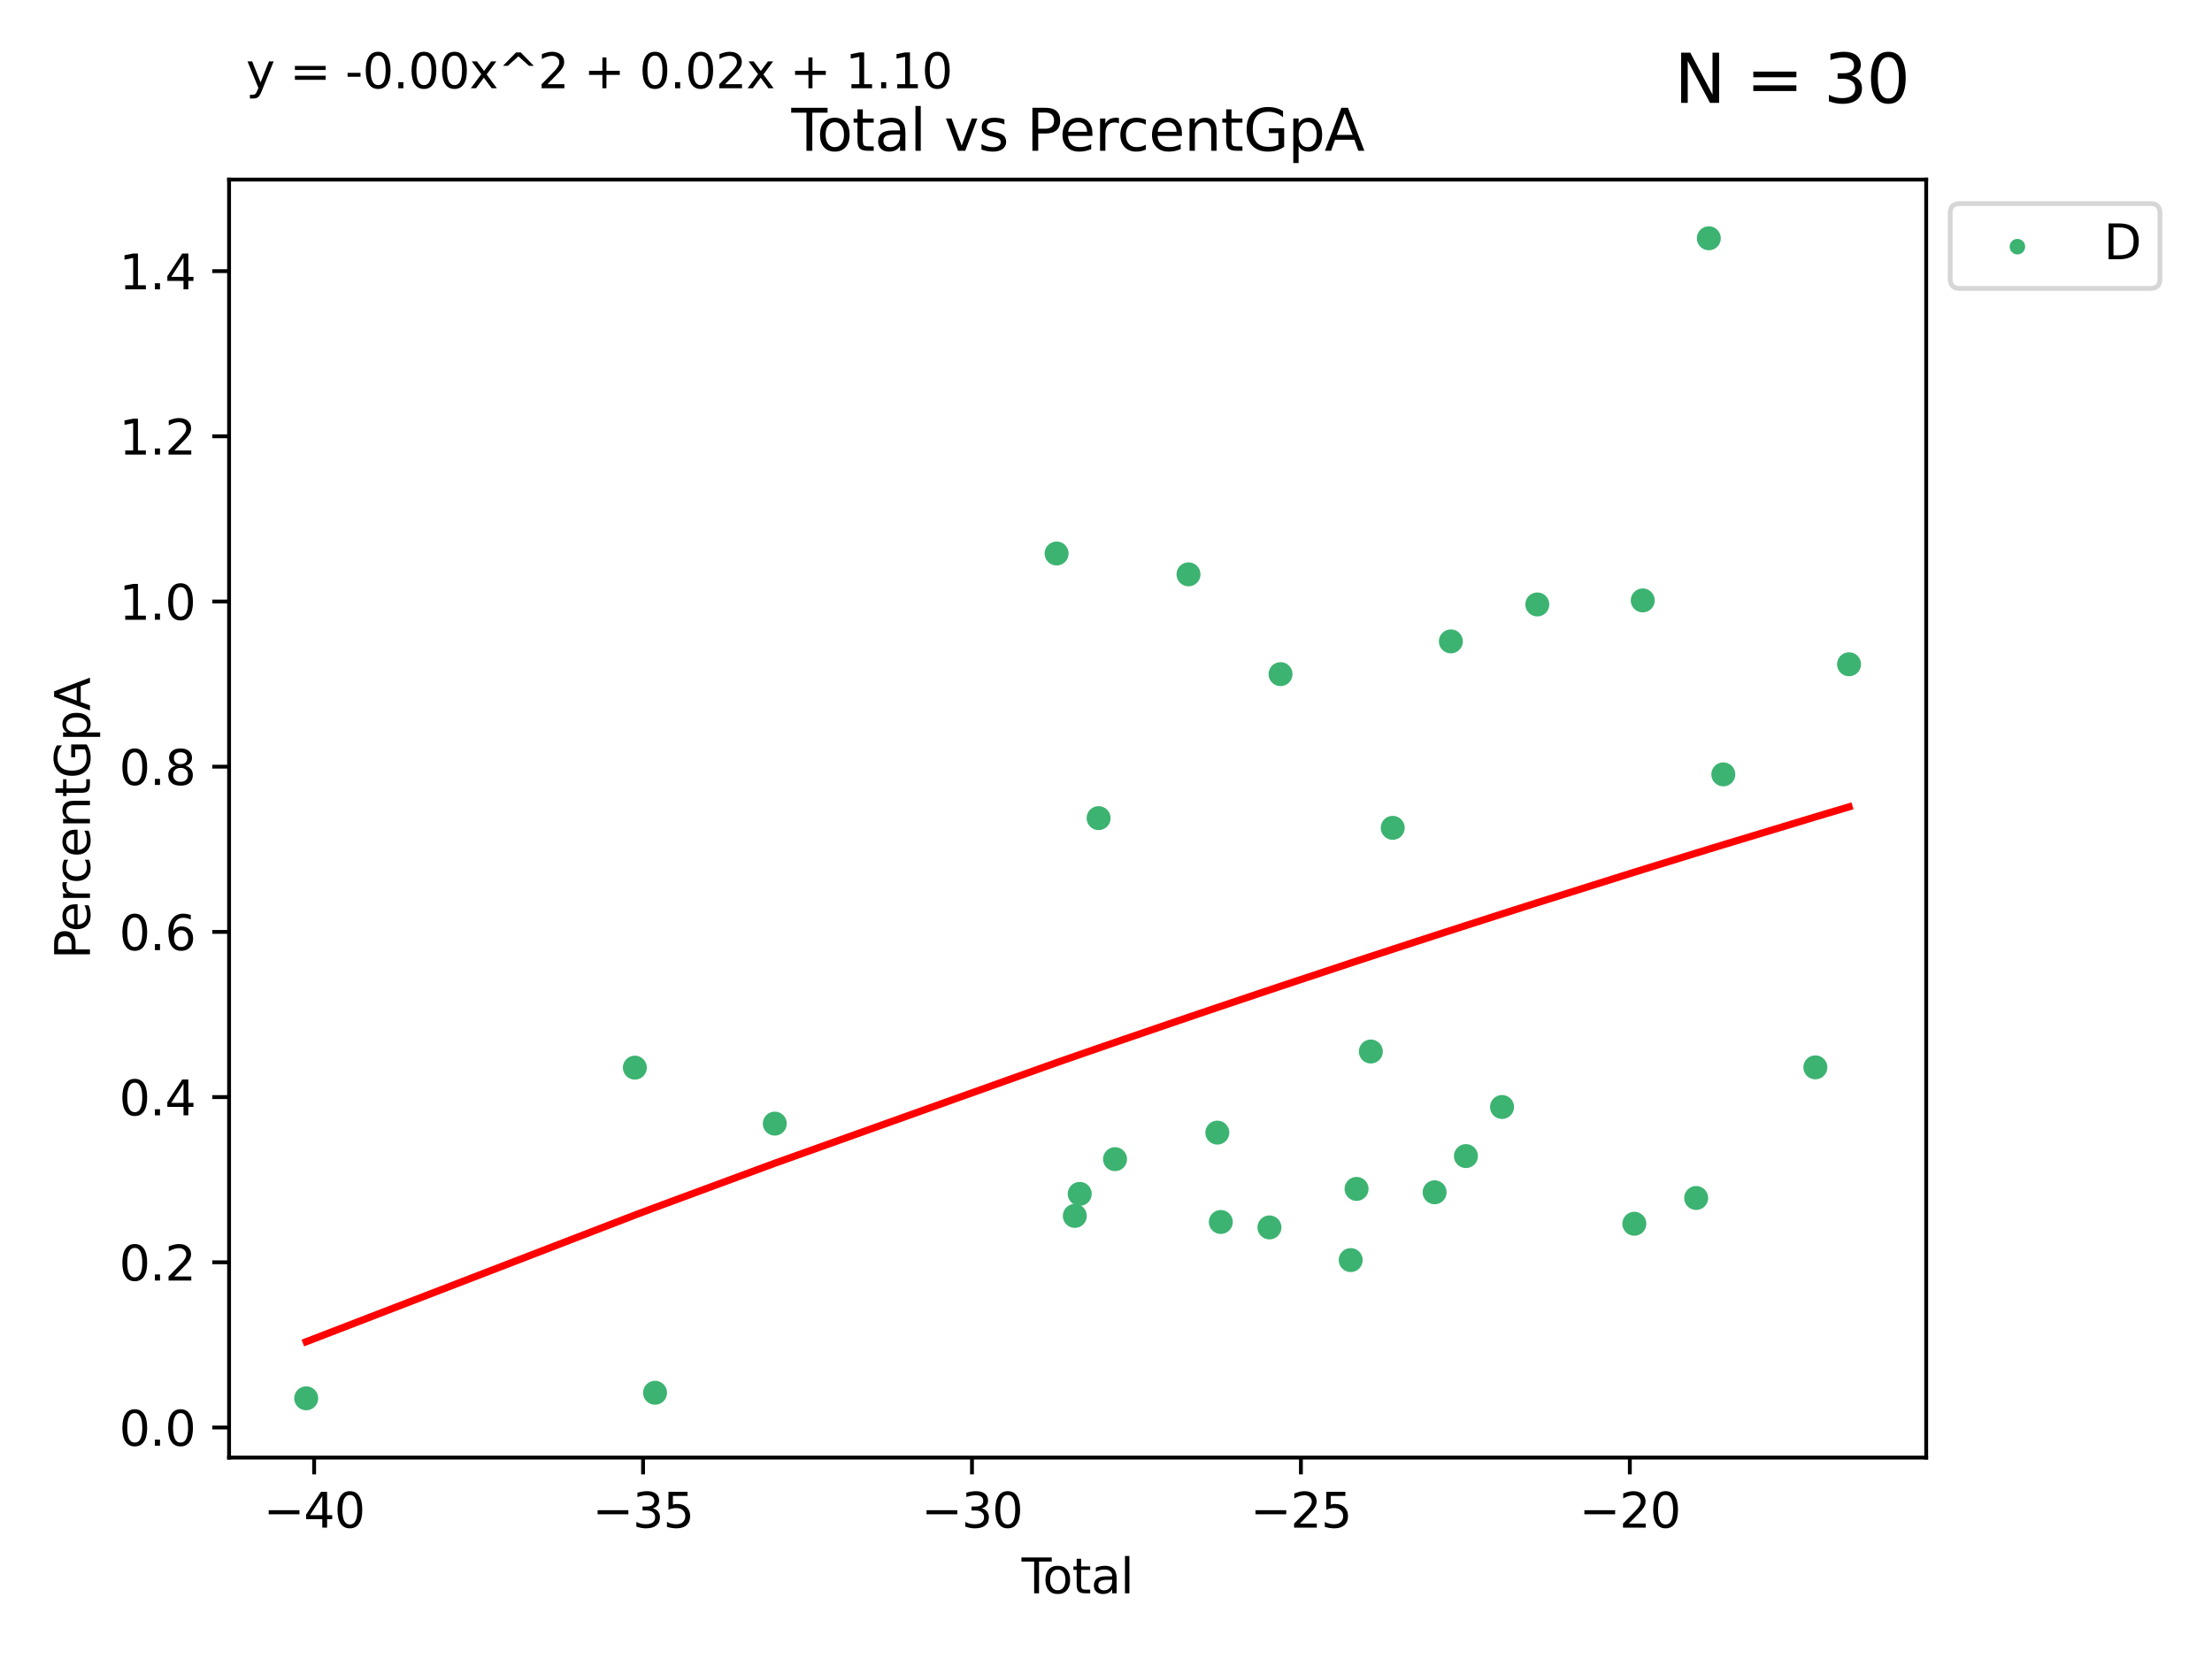 <?xml version="1.0" encoding="utf-8" standalone="no"?>
<!DOCTYPE svg PUBLIC "-//W3C//DTD SVG 1.1//EN"
  "http://www.w3.org/Graphics/SVG/1.1/DTD/svg11.dtd">
<svg xmlns:xlink="http://www.w3.org/1999/xlink" width="460.8pt" height="345.6pt" viewBox="0 0 460.8 345.6" xmlns="http://www.w3.org/2000/svg" version="1.1">
 <defs>
  <style type="text/css">*{stroke-linejoin: round; stroke-linecap: butt}</style>
 </defs>
 <g id="figure_1">
  <g id="patch_1">
   <path d="M 0 345.6 
L 460.8 345.6 
L 460.8 0 
L 0 0 
z
" style="fill: #ffffff"/>
  </g>
  <g id="axes_1">
   <g id="patch_2">
    <path d="M 47.72 303.64 
L 401.26 303.64 
L 401.26 37.411 
L 47.72 37.411 
z
" style="fill: #ffffff"/>
   </g>
   <g id="PathCollection_1">
    <defs>
     <path id="m7cd3329e55" d="M 0 1.118 
C 0.297 1.118 0.581 1 0.791 0.791 
C 1 0.581 1.118 0.297 1.118 0 
C 1.118 -0.297 1 -0.581 0.791 -0.791 
C 0.581 -1 0.297 -1.118 0 -1.118 
C -0.297 -1.118 -0.581 -1 -0.791 -0.791 
C -1 -0.581 -1.118 -0.297 -1.118 0 
C -1.118 0.297 -1 0.581 -0.791 0.791 
C -0.581 1 -0.297 1.118 0 1.118 
z
" style="stroke: #3cb371"/>
    </defs>
    <g clip-path="url(#pa89e92c9ec)">
     <use xlink:href="#m7cd3329e55" x="63.79" y="291.292" style="fill: #3cb371; stroke: #3cb371"/>
     <use xlink:href="#m7cd3329e55" x="132.255" y="222.411" style="fill: #3cb371; stroke: #3cb371"/>
     <use xlink:href="#m7cd3329e55" x="136.459" y="290.136" style="fill: #3cb371; stroke: #3cb371"/>
     <use xlink:href="#m7cd3329e55" x="161.401" y="234.071" style="fill: #3cb371; stroke: #3cb371"/>
     <use xlink:href="#m7cd3329e55" x="220.109" y="115.304" style="fill: #3cb371; stroke: #3cb371"/>
     <use xlink:href="#m7cd3329e55" x="223.901" y="253.295" style="fill: #3cb371; stroke: #3cb371"/>
     <use xlink:href="#m7cd3329e55" x="224.926" y="248.705" style="fill: #3cb371; stroke: #3cb371"/>
     <use xlink:href="#m7cd3329e55" x="228.858" y="170.432" style="fill: #3cb371; stroke: #3cb371"/>
     <use xlink:href="#m7cd3329e55" x="232.282" y="241.472" style="fill: #3cb371; stroke: #3cb371"/>
     <use xlink:href="#m7cd3329e55" x="247.587" y="119.645" style="fill: #3cb371; stroke: #3cb371"/>
     <use xlink:href="#m7cd3329e55" x="253.594" y="235.945" style="fill: #3cb371; stroke: #3cb371"/>
     <use xlink:href="#m7cd3329e55" x="254.316" y="254.563" style="fill: #3cb371; stroke: #3cb371"/>
     <use xlink:href="#m7cd3329e55" x="264.45" y="255.693" style="fill: #3cb371; stroke: #3cb371"/>
     <use xlink:href="#m7cd3329e55" x="266.759" y="140.435" style="fill: #3cb371; stroke: #3cb371"/>
     <use xlink:href="#m7cd3329e55" x="281.376" y="262.5" style="fill: #3cb371; stroke: #3cb371"/>
     <use xlink:href="#m7cd3329e55" x="282.597" y="247.673" style="fill: #3cb371; stroke: #3cb371"/>
     <use xlink:href="#m7cd3329e55" x="285.571" y="219.047" style="fill: #3cb371; stroke: #3cb371"/>
     <use xlink:href="#m7cd3329e55" x="290.129" y="172.455" style="fill: #3cb371; stroke: #3cb371"/>
     <use xlink:href="#m7cd3329e55" x="298.856" y="248.374" style="fill: #3cb371; stroke: #3cb371"/>
     <use xlink:href="#m7cd3329e55" x="302.241" y="133.614" style="fill: #3cb371; stroke: #3cb371"/>
     <use xlink:href="#m7cd3329e55" x="305.377" y="240.835" style="fill: #3cb371; stroke: #3cb371"/>
     <use xlink:href="#m7cd3329e55" x="312.902" y="230.605" style="fill: #3cb371; stroke: #3cb371"/>
     <use xlink:href="#m7cd3329e55" x="320.25" y="125.916" style="fill: #3cb371; stroke: #3cb371"/>
     <use xlink:href="#m7cd3329e55" x="340.461" y="254.929" style="fill: #3cb371; stroke: #3cb371"/>
     <use xlink:href="#m7cd3329e55" x="342.214" y="125.077" style="fill: #3cb371; stroke: #3cb371"/>
     <use xlink:href="#m7cd3329e55" x="353.344" y="249.564" style="fill: #3cb371; stroke: #3cb371"/>
     <use xlink:href="#m7cd3329e55" x="355.979" y="49.639" style="fill: #3cb371; stroke: #3cb371"/>
     <use xlink:href="#m7cd3329e55" x="358.997" y="161.314" style="fill: #3cb371; stroke: #3cb371"/>
     <use xlink:href="#m7cd3329e55" x="378.173" y="222.351" style="fill: #3cb371; stroke: #3cb371"/>
     <use xlink:href="#m7cd3329e55" x="385.19" y="138.377" style="fill: #3cb371; stroke: #3cb371"/>
    </g>
   </g>
   <g id="matplotlib.axis_1">
    <g id="xtick_1">
     <g id="line2d_1">
      <defs>
       <path id="m72d2bbec0a" d="M 0 0 
L 0 3.5 
" style="stroke: #000000; stroke-width: 0.8"/>
      </defs>
      <g>
       <use xlink:href="#m72d2bbec0a" x="65.44" y="303.64" style="stroke: #000000; stroke-width: 0.8"/>
      </g>
     </g>
     <g id="text_1">
      <!-- −40 -->
      <g transform="translate(54.888 318.238)scale(0.1 -0.1)">
       <defs>
        <path id="DejaVuSans-2212" d="M 678 2272 
L 4684 2272 
L 4684 1741 
L 678 1741 
L 678 2272 
z
" transform="scale(0.016)"/>
        <path id="DejaVuSans-34" d="M 2419 4116 
L 825 1625 
L 2419 1625 
L 2419 4116 
z
M 2253 4666 
L 3047 4666 
L 3047 1625 
L 3713 1625 
L 3713 1100 
L 3047 1100 
L 3047 0 
L 2419 0 
L 2419 1100 
L 313 1100 
L 313 1709 
L 2253 4666 
z
" transform="scale(0.016)"/>
        <path id="DejaVuSans-30" d="M 2034 4250 
Q 1547 4250 1301 3770 
Q 1056 3291 1056 2328 
Q 1056 1369 1301 889 
Q 1547 409 2034 409 
Q 2525 409 2770 889 
Q 3016 1369 3016 2328 
Q 3016 3291 2770 3770 
Q 2525 4250 2034 4250 
z
M 2034 4750 
Q 2819 4750 3233 4129 
Q 3647 3509 3647 2328 
Q 3647 1150 3233 529 
Q 2819 -91 2034 -91 
Q 1250 -91 836 529 
Q 422 1150 422 2328 
Q 422 3509 836 4129 
Q 1250 4750 2034 4750 
z
" transform="scale(0.016)"/>
       </defs>
       <use xlink:href="#DejaVuSans-2212"/>
       <use xlink:href="#DejaVuSans-34" x="83.789"/>
       <use xlink:href="#DejaVuSans-30" x="147.412"/>
      </g>
     </g>
    </g>
    <g id="xtick_2">
     <g id="line2d_2">
      <g>
       <use xlink:href="#m72d2bbec0a" x="133.961" y="303.64" style="stroke: #000000; stroke-width: 0.8"/>
      </g>
     </g>
     <g id="text_2">
      <!-- −35 -->
      <g transform="translate(123.409 318.238)scale(0.1 -0.1)">
       <defs>
        <path id="DejaVuSans-33" d="M 2597 2516 
Q 3050 2419 3304 2112 
Q 3559 1806 3559 1356 
Q 3559 666 3084 287 
Q 2609 -91 1734 -91 
Q 1441 -91 1130 -33 
Q 819 25 488 141 
L 488 750 
Q 750 597 1062 519 
Q 1375 441 1716 441 
Q 2309 441 2620 675 
Q 2931 909 2931 1356 
Q 2931 1769 2642 2001 
Q 2353 2234 1838 2234 
L 1294 2234 
L 1294 2753 
L 1863 2753 
Q 2328 2753 2575 2939 
Q 2822 3125 2822 3475 
Q 2822 3834 2567 4026 
Q 2313 4219 1838 4219 
Q 1578 4219 1281 4162 
Q 984 4106 628 3988 
L 628 4550 
Q 988 4650 1302 4700 
Q 1616 4750 1894 4750 
Q 2613 4750 3031 4423 
Q 3450 4097 3450 3541 
Q 3450 3153 3228 2886 
Q 3006 2619 2597 2516 
z
" transform="scale(0.016)"/>
        <path id="DejaVuSans-35" d="M 691 4666 
L 3169 4666 
L 3169 4134 
L 1269 4134 
L 1269 2991 
Q 1406 3038 1543 3061 
Q 1681 3084 1819 3084 
Q 2600 3084 3056 2656 
Q 3513 2228 3513 1497 
Q 3513 744 3044 326 
Q 2575 -91 1722 -91 
Q 1428 -91 1123 -41 
Q 819 9 494 109 
L 494 744 
Q 775 591 1075 516 
Q 1375 441 1709 441 
Q 2250 441 2565 725 
Q 2881 1009 2881 1497 
Q 2881 1984 2565 2268 
Q 2250 2553 1709 2553 
Q 1456 2553 1204 2497 
Q 953 2441 691 2322 
L 691 4666 
z
" transform="scale(0.016)"/>
       </defs>
       <use xlink:href="#DejaVuSans-2212"/>
       <use xlink:href="#DejaVuSans-33" x="83.789"/>
       <use xlink:href="#DejaVuSans-35" x="147.412"/>
      </g>
     </g>
    </g>
    <g id="xtick_3">
     <g id="line2d_3">
      <g>
       <use xlink:href="#m72d2bbec0a" x="202.482" y="303.64" style="stroke: #000000; stroke-width: 0.8"/>
      </g>
     </g>
     <g id="text_3">
      <!-- −30 -->
      <g transform="translate(191.93 318.238)scale(0.1 -0.1)">
       <use xlink:href="#DejaVuSans-2212"/>
       <use xlink:href="#DejaVuSans-33" x="83.789"/>
       <use xlink:href="#DejaVuSans-30" x="147.412"/>
      </g>
     </g>
    </g>
    <g id="xtick_4">
     <g id="line2d_4">
      <g>
       <use xlink:href="#m72d2bbec0a" x="271.004" y="303.64" style="stroke: #000000; stroke-width: 0.8"/>
      </g>
     </g>
     <g id="text_4">
      <!-- −25 -->
      <g transform="translate(260.451 318.238)scale(0.1 -0.1)">
       <defs>
        <path id="DejaVuSans-32" d="M 1228 531 
L 3431 531 
L 3431 0 
L 469 0 
L 469 531 
Q 828 903 1448 1529 
Q 2069 2156 2228 2338 
Q 2531 2678 2651 2914 
Q 2772 3150 2772 3378 
Q 2772 3750 2511 3984 
Q 2250 4219 1831 4219 
Q 1534 4219 1204 4116 
Q 875 4013 500 3803 
L 500 4441 
Q 881 4594 1212 4672 
Q 1544 4750 1819 4750 
Q 2544 4750 2975 4387 
Q 3406 4025 3406 3419 
Q 3406 3131 3298 2873 
Q 3191 2616 2906 2266 
Q 2828 2175 2409 1742 
Q 1991 1309 1228 531 
z
" transform="scale(0.016)"/>
       </defs>
       <use xlink:href="#DejaVuSans-2212"/>
       <use xlink:href="#DejaVuSans-32" x="83.789"/>
       <use xlink:href="#DejaVuSans-35" x="147.412"/>
      </g>
     </g>
    </g>
    <g id="xtick_5">
     <g id="line2d_5">
      <g>
       <use xlink:href="#m72d2bbec0a" x="339.525" y="303.64" style="stroke: #000000; stroke-width: 0.8"/>
      </g>
     </g>
     <g id="text_5">
      <!-- −20 -->
      <g transform="translate(328.972 318.238)scale(0.1 -0.1)">
       <use xlink:href="#DejaVuSans-2212"/>
       <use xlink:href="#DejaVuSans-32" x="83.789"/>
       <use xlink:href="#DejaVuSans-30" x="147.412"/>
      </g>
     </g>
    </g>
    <g id="text_6">
     <!-- Total -->
     <g transform="translate(212.813 331.917)scale(0.1 -0.1)">
      <defs>
       <path id="DejaVuSans-54" d="M -19 4666 
L 3928 4666 
L 3928 4134 
L 2272 4134 
L 2272 0 
L 1638 0 
L 1638 4134 
L -19 4134 
L -19 4666 
z
" transform="scale(0.016)"/>
       <path id="DejaVuSans-6f" d="M 1959 3097 
Q 1497 3097 1228 2736 
Q 959 2375 959 1747 
Q 959 1119 1226 758 
Q 1494 397 1959 397 
Q 2419 397 2687 759 
Q 2956 1122 2956 1747 
Q 2956 2369 2687 2733 
Q 2419 3097 1959 3097 
z
M 1959 3584 
Q 2709 3584 3137 3096 
Q 3566 2609 3566 1747 
Q 3566 888 3137 398 
Q 2709 -91 1959 -91 
Q 1206 -91 779 398 
Q 353 888 353 1747 
Q 353 2609 779 3096 
Q 1206 3584 1959 3584 
z
" transform="scale(0.016)"/>
       <path id="DejaVuSans-74" d="M 1172 4494 
L 1172 3500 
L 2356 3500 
L 2356 3053 
L 1172 3053 
L 1172 1153 
Q 1172 725 1289 603 
Q 1406 481 1766 481 
L 2356 481 
L 2356 0 
L 1766 0 
Q 1100 0 847 248 
Q 594 497 594 1153 
L 594 3053 
L 172 3053 
L 172 3500 
L 594 3500 
L 594 4494 
L 1172 4494 
z
" transform="scale(0.016)"/>
       <path id="DejaVuSans-61" d="M 2194 1759 
Q 1497 1759 1228 1600 
Q 959 1441 959 1056 
Q 959 750 1161 570 
Q 1363 391 1709 391 
Q 2188 391 2477 730 
Q 2766 1069 2766 1631 
L 2766 1759 
L 2194 1759 
z
M 3341 1997 
L 3341 0 
L 2766 0 
L 2766 531 
Q 2569 213 2275 61 
Q 1981 -91 1556 -91 
Q 1019 -91 701 211 
Q 384 513 384 1019 
Q 384 1609 779 1909 
Q 1175 2209 1959 2209 
L 2766 2209 
L 2766 2266 
Q 2766 2663 2505 2880 
Q 2244 3097 1772 3097 
Q 1472 3097 1187 3025 
Q 903 2953 641 2809 
L 641 3341 
Q 956 3463 1253 3523 
Q 1550 3584 1831 3584 
Q 2591 3584 2966 3190 
Q 3341 2797 3341 1997 
z
" transform="scale(0.016)"/>
       <path id="DejaVuSans-6c" d="M 603 4863 
L 1178 4863 
L 1178 0 
L 603 0 
L 603 4863 
z
" transform="scale(0.016)"/>
      </defs>
      <use xlink:href="#DejaVuSans-54"/>
      <use xlink:href="#DejaVuSans-6f" x="44.084"/>
      <use xlink:href="#DejaVuSans-74" x="105.266"/>
      <use xlink:href="#DejaVuSans-61" x="144.475"/>
      <use xlink:href="#DejaVuSans-6c" x="205.754"/>
     </g>
    </g>
   </g>
   <g id="matplotlib.axis_2">
    <g id="ytick_1">
     <g id="line2d_6">
      <defs>
       <path id="mbe6a1208fe" d="M 0 0 
L -3.5 0 
" style="stroke: #000000; stroke-width: 0.8"/>
      </defs>
      <g>
       <use xlink:href="#mbe6a1208fe" x="47.72" y="297.371" style="stroke: #000000; stroke-width: 0.8"/>
      </g>
     </g>
     <g id="text_7">
      <!-- 0.0 -->
      <g transform="translate(24.817 301.17)scale(0.1 -0.1)">
       <defs>
        <path id="DejaVuSans-2e" d="M 684 794 
L 1344 794 
L 1344 0 
L 684 0 
L 684 794 
z
" transform="scale(0.016)"/>
       </defs>
       <use xlink:href="#DejaVuSans-30"/>
       <use xlink:href="#DejaVuSans-2e" x="63.623"/>
       <use xlink:href="#DejaVuSans-30" x="95.41"/>
      </g>
     </g>
    </g>
    <g id="ytick_2">
     <g id="line2d_7">
      <g>
       <use xlink:href="#mbe6a1208fe" x="47.72" y="262.958" style="stroke: #000000; stroke-width: 0.8"/>
      </g>
     </g>
     <g id="text_8">
      <!-- 0.2 -->
      <g transform="translate(24.817 266.757)scale(0.1 -0.1)">
       <use xlink:href="#DejaVuSans-30"/>
       <use xlink:href="#DejaVuSans-2e" x="63.623"/>
       <use xlink:href="#DejaVuSans-32" x="95.41"/>
      </g>
     </g>
    </g>
    <g id="ytick_3">
     <g id="line2d_8">
      <g>
       <use xlink:href="#mbe6a1208fe" x="47.72" y="228.545" style="stroke: #000000; stroke-width: 0.8"/>
      </g>
     </g>
     <g id="text_9">
      <!-- 0.4 -->
      <g transform="translate(24.817 232.344)scale(0.1 -0.1)">
       <use xlink:href="#DejaVuSans-30"/>
       <use xlink:href="#DejaVuSans-2e" x="63.623"/>
       <use xlink:href="#DejaVuSans-34" x="95.41"/>
      </g>
     </g>
    </g>
    <g id="ytick_4">
     <g id="line2d_9">
      <g>
       <use xlink:href="#mbe6a1208fe" x="47.72" y="194.132" style="stroke: #000000; stroke-width: 0.8"/>
      </g>
     </g>
     <g id="text_10">
      <!-- 0.6 -->
      <g transform="translate(24.817 197.931)scale(0.1 -0.1)">
       <defs>
        <path id="DejaVuSans-36" d="M 2113 2584 
Q 1688 2584 1439 2293 
Q 1191 2003 1191 1497 
Q 1191 994 1439 701 
Q 1688 409 2113 409 
Q 2538 409 2786 701 
Q 3034 994 3034 1497 
Q 3034 2003 2786 2293 
Q 2538 2584 2113 2584 
z
M 3366 4563 
L 3366 3988 
Q 3128 4100 2886 4159 
Q 2644 4219 2406 4219 
Q 1781 4219 1451 3797 
Q 1122 3375 1075 2522 
Q 1259 2794 1537 2939 
Q 1816 3084 2150 3084 
Q 2853 3084 3261 2657 
Q 3669 2231 3669 1497 
Q 3669 778 3244 343 
Q 2819 -91 2113 -91 
Q 1303 -91 875 529 
Q 447 1150 447 2328 
Q 447 3434 972 4092 
Q 1497 4750 2381 4750 
Q 2619 4750 2861 4703 
Q 3103 4656 3366 4563 
z
" transform="scale(0.016)"/>
       </defs>
       <use xlink:href="#DejaVuSans-30"/>
       <use xlink:href="#DejaVuSans-2e" x="63.623"/>
       <use xlink:href="#DejaVuSans-36" x="95.41"/>
      </g>
     </g>
    </g>
    <g id="ytick_5">
     <g id="line2d_10">
      <g>
       <use xlink:href="#mbe6a1208fe" x="47.72" y="159.718" style="stroke: #000000; stroke-width: 0.8"/>
      </g>
     </g>
     <g id="text_11">
      <!-- 0.8 -->
      <g transform="translate(24.817 163.518)scale(0.1 -0.1)">
       <defs>
        <path id="DejaVuSans-38" d="M 2034 2216 
Q 1584 2216 1326 1975 
Q 1069 1734 1069 1313 
Q 1069 891 1326 650 
Q 1584 409 2034 409 
Q 2484 409 2743 651 
Q 3003 894 3003 1313 
Q 3003 1734 2745 1975 
Q 2488 2216 2034 2216 
z
M 1403 2484 
Q 997 2584 770 2862 
Q 544 3141 544 3541 
Q 544 4100 942 4425 
Q 1341 4750 2034 4750 
Q 2731 4750 3128 4425 
Q 3525 4100 3525 3541 
Q 3525 3141 3298 2862 
Q 3072 2584 2669 2484 
Q 3125 2378 3379 2068 
Q 3634 1759 3634 1313 
Q 3634 634 3220 271 
Q 2806 -91 2034 -91 
Q 1263 -91 848 271 
Q 434 634 434 1313 
Q 434 1759 690 2068 
Q 947 2378 1403 2484 
z
M 1172 3481 
Q 1172 3119 1398 2916 
Q 1625 2713 2034 2713 
Q 2441 2713 2670 2916 
Q 2900 3119 2900 3481 
Q 2900 3844 2670 4047 
Q 2441 4250 2034 4250 
Q 1625 4250 1398 4047 
Q 1172 3844 1172 3481 
z
" transform="scale(0.016)"/>
       </defs>
       <use xlink:href="#DejaVuSans-30"/>
       <use xlink:href="#DejaVuSans-2e" x="63.623"/>
       <use xlink:href="#DejaVuSans-38" x="95.41"/>
      </g>
     </g>
    </g>
    <g id="ytick_6">
     <g id="line2d_11">
      <g>
       <use xlink:href="#mbe6a1208fe" x="47.72" y="125.305" style="stroke: #000000; stroke-width: 0.8"/>
      </g>
     </g>
     <g id="text_12">
      <!-- 1.0 -->
      <g transform="translate(24.817 129.104)scale(0.1 -0.1)">
       <defs>
        <path id="DejaVuSans-31" d="M 794 531 
L 1825 531 
L 1825 4091 
L 703 3866 
L 703 4441 
L 1819 4666 
L 2450 4666 
L 2450 531 
L 3481 531 
L 3481 0 
L 794 0 
L 794 531 
z
" transform="scale(0.016)"/>
       </defs>
       <use xlink:href="#DejaVuSans-31"/>
       <use xlink:href="#DejaVuSans-2e" x="63.623"/>
       <use xlink:href="#DejaVuSans-30" x="95.41"/>
      </g>
     </g>
    </g>
    <g id="ytick_7">
     <g id="line2d_12">
      <g>
       <use xlink:href="#mbe6a1208fe" x="47.72" y="90.892" style="stroke: #000000; stroke-width: 0.8"/>
      </g>
     </g>
     <g id="text_13">
      <!-- 1.2 -->
      <g transform="translate(24.817 94.691)scale(0.1 -0.1)">
       <use xlink:href="#DejaVuSans-31"/>
       <use xlink:href="#DejaVuSans-2e" x="63.623"/>
       <use xlink:href="#DejaVuSans-32" x="95.41"/>
      </g>
     </g>
    </g>
    <g id="ytick_8">
     <g id="line2d_13">
      <g>
       <use xlink:href="#mbe6a1208fe" x="47.72" y="56.479" style="stroke: #000000; stroke-width: 0.8"/>
      </g>
     </g>
     <g id="text_14">
      <!-- 1.4 -->
      <g transform="translate(24.817 60.278)scale(0.1 -0.1)">
       <use xlink:href="#DejaVuSans-31"/>
       <use xlink:href="#DejaVuSans-2e" x="63.623"/>
       <use xlink:href="#DejaVuSans-34" x="95.41"/>
      </g>
     </g>
    </g>
    <g id="text_15">
     <!-- PercentGpA -->
     <g transform="translate(18.737 199.802)rotate(-90)scale(0.1 -0.1)">
      <defs>
       <path id="DejaVuSans-50" d="M 1259 4147 
L 1259 2394 
L 2053 2394 
Q 2494 2394 2734 2622 
Q 2975 2850 2975 3272 
Q 2975 3691 2734 3919 
Q 2494 4147 2053 4147 
L 1259 4147 
z
M 628 4666 
L 2053 4666 
Q 2838 4666 3239 4311 
Q 3641 3956 3641 3272 
Q 3641 2581 3239 2228 
Q 2838 1875 2053 1875 
L 1259 1875 
L 1259 0 
L 628 0 
L 628 4666 
z
" transform="scale(0.016)"/>
       <path id="DejaVuSans-65" d="M 3597 1894 
L 3597 1613 
L 953 1613 
Q 991 1019 1311 708 
Q 1631 397 2203 397 
Q 2534 397 2845 478 
Q 3156 559 3463 722 
L 3463 178 
Q 3153 47 2828 -22 
Q 2503 -91 2169 -91 
Q 1331 -91 842 396 
Q 353 884 353 1716 
Q 353 2575 817 3079 
Q 1281 3584 2069 3584 
Q 2775 3584 3186 3129 
Q 3597 2675 3597 1894 
z
M 3022 2063 
Q 3016 2534 2758 2815 
Q 2500 3097 2075 3097 
Q 1594 3097 1305 2825 
Q 1016 2553 972 2059 
L 3022 2063 
z
" transform="scale(0.016)"/>
       <path id="DejaVuSans-72" d="M 2631 2963 
Q 2534 3019 2420 3045 
Q 2306 3072 2169 3072 
Q 1681 3072 1420 2755 
Q 1159 2438 1159 1844 
L 1159 0 
L 581 0 
L 581 3500 
L 1159 3500 
L 1159 2956 
Q 1341 3275 1631 3429 
Q 1922 3584 2338 3584 
Q 2397 3584 2469 3576 
Q 2541 3569 2628 3553 
L 2631 2963 
z
" transform="scale(0.016)"/>
       <path id="DejaVuSans-63" d="M 3122 3366 
L 3122 2828 
Q 2878 2963 2633 3030 
Q 2388 3097 2138 3097 
Q 1578 3097 1268 2742 
Q 959 2388 959 1747 
Q 959 1106 1268 751 
Q 1578 397 2138 397 
Q 2388 397 2633 464 
Q 2878 531 3122 666 
L 3122 134 
Q 2881 22 2623 -34 
Q 2366 -91 2075 -91 
Q 1284 -91 818 406 
Q 353 903 353 1747 
Q 353 2603 823 3093 
Q 1294 3584 2113 3584 
Q 2378 3584 2631 3529 
Q 2884 3475 3122 3366 
z
" transform="scale(0.016)"/>
       <path id="DejaVuSans-6e" d="M 3513 2113 
L 3513 0 
L 2938 0 
L 2938 2094 
Q 2938 2591 2744 2837 
Q 2550 3084 2163 3084 
Q 1697 3084 1428 2787 
Q 1159 2491 1159 1978 
L 1159 0 
L 581 0 
L 581 3500 
L 1159 3500 
L 1159 2956 
Q 1366 3272 1645 3428 
Q 1925 3584 2291 3584 
Q 2894 3584 3203 3211 
Q 3513 2838 3513 2113 
z
" transform="scale(0.016)"/>
       <path id="DejaVuSans-47" d="M 3809 666 
L 3809 1919 
L 2778 1919 
L 2778 2438 
L 4434 2438 
L 4434 434 
Q 4069 175 3628 42 
Q 3188 -91 2688 -91 
Q 1594 -91 976 548 
Q 359 1188 359 2328 
Q 359 3472 976 4111 
Q 1594 4750 2688 4750 
Q 3144 4750 3555 4637 
Q 3966 4525 4313 4306 
L 4313 3634 
Q 3963 3931 3569 4081 
Q 3175 4231 2741 4231 
Q 1884 4231 1454 3753 
Q 1025 3275 1025 2328 
Q 1025 1384 1454 906 
Q 1884 428 2741 428 
Q 3075 428 3337 486 
Q 3600 544 3809 666 
z
" transform="scale(0.016)"/>
       <path id="DejaVuSans-70" d="M 1159 525 
L 1159 -1331 
L 581 -1331 
L 581 3500 
L 1159 3500 
L 1159 2969 
Q 1341 3281 1617 3432 
Q 1894 3584 2278 3584 
Q 2916 3584 3314 3078 
Q 3713 2572 3713 1747 
Q 3713 922 3314 415 
Q 2916 -91 2278 -91 
Q 1894 -91 1617 61 
Q 1341 213 1159 525 
z
M 3116 1747 
Q 3116 2381 2855 2742 
Q 2594 3103 2138 3103 
Q 1681 3103 1420 2742 
Q 1159 2381 1159 1747 
Q 1159 1113 1420 752 
Q 1681 391 2138 391 
Q 2594 391 2855 752 
Q 3116 1113 3116 1747 
z
" transform="scale(0.016)"/>
       <path id="DejaVuSans-41" d="M 2188 4044 
L 1331 1722 
L 3047 1722 
L 2188 4044 
z
M 1831 4666 
L 2547 4666 
L 4325 0 
L 3669 0 
L 3244 1197 
L 1141 1197 
L 716 0 
L 50 0 
L 1831 4666 
z
" transform="scale(0.016)"/>
      </defs>
      <use xlink:href="#DejaVuSans-50"/>
      <use xlink:href="#DejaVuSans-65" x="56.678"/>
      <use xlink:href="#DejaVuSans-72" x="118.201"/>
      <use xlink:href="#DejaVuSans-63" x="157.064"/>
      <use xlink:href="#DejaVuSans-65" x="212.045"/>
      <use xlink:href="#DejaVuSans-6e" x="273.568"/>
      <use xlink:href="#DejaVuSans-74" x="336.947"/>
      <use xlink:href="#DejaVuSans-47" x="376.156"/>
      <use xlink:href="#DejaVuSans-70" x="453.646"/>
      <use xlink:href="#DejaVuSans-41" x="517.123"/>
     </g>
    </g>
   </g>
   <g id="LineCollection_1">
    <path d="M 63.79 291.539 
L 63.79 291.045 
" clip-path="url(#pa89e92c9ec)" style="fill: none; stroke: #696969"/>
    <path d="M 132.255 222.552 
L 132.255 222.269 
" clip-path="url(#pa89e92c9ec)" style="fill: none; stroke: #696969"/>
    <path d="M 136.459 290.226 
L 136.459 290.046 
" clip-path="url(#pa89e92c9ec)" style="fill: none; stroke: #696969"/>
    <path d="M 161.401 234.11 
L 161.401 234.033 
" clip-path="url(#pa89e92c9ec)" style="fill: none; stroke: #696969"/>
    <path d="M 220.109 115.389 
L 220.109 115.219 
" clip-path="url(#pa89e92c9ec)" style="fill: none; stroke: #696969"/>
    <path d="M 223.901 253.525 
L 223.901 253.066 
" clip-path="url(#pa89e92c9ec)" style="fill: none; stroke: #696969"/>
    <path d="M 224.926 249.003 
L 224.926 248.407 
" clip-path="url(#pa89e92c9ec)" style="fill: none; stroke: #696969"/>
    <path d="M 228.858 171.008 
L 228.858 169.857 
" clip-path="url(#pa89e92c9ec)" style="fill: none; stroke: #696969"/>
    <path d="M 232.282 241.651 
L 232.282 241.294 
" clip-path="url(#pa89e92c9ec)" style="fill: none; stroke: #696969"/>
    <path d="M 247.587 119.774 
L 247.587 119.516 
" clip-path="url(#pa89e92c9ec)" style="fill: none; stroke: #696969"/>
    <path d="M 253.594 236.063 
L 253.594 235.827 
" clip-path="url(#pa89e92c9ec)" style="fill: none; stroke: #696969"/>
    <path d="M 254.316 254.58 
L 254.316 254.545 
" clip-path="url(#pa89e92c9ec)" style="fill: none; stroke: #696969"/>
    <path d="M 264.45 256.016 
L 264.45 255.37 
" clip-path="url(#pa89e92c9ec)" style="fill: none; stroke: #696969"/>
    <path d="M 266.759 140.507 
L 266.759 140.363 
" clip-path="url(#pa89e92c9ec)" style="fill: none; stroke: #696969"/>
    <path d="M 281.376 262.702 
L 281.376 262.297 
" clip-path="url(#pa89e92c9ec)" style="fill: none; stroke: #696969"/>
    <path d="M 282.597 247.838 
L 282.597 247.508 
" clip-path="url(#pa89e92c9ec)" style="fill: none; stroke: #696969"/>
    <path d="M 285.571 219.233 
L 285.571 218.861 
" clip-path="url(#pa89e92c9ec)" style="fill: none; stroke: #696969"/>
    <path d="M 290.129 172.581 
L 290.129 172.329 
" clip-path="url(#pa89e92c9ec)" style="fill: none; stroke: #696969"/>
    <path d="M 298.856 248.589 
L 298.856 248.158 
" clip-path="url(#pa89e92c9ec)" style="fill: none; stroke: #696969"/>
    <path d="M 302.241 133.695 
L 302.241 133.534 
" clip-path="url(#pa89e92c9ec)" style="fill: none; stroke: #696969"/>
    <path d="M 305.377 240.867 
L 305.377 240.802 
" clip-path="url(#pa89e92c9ec)" style="fill: none; stroke: #696969"/>
    <path d="M 312.902 230.817 
L 312.902 230.392 
" clip-path="url(#pa89e92c9ec)" style="fill: none; stroke: #696969"/>
    <path d="M 320.25 125.947 
L 320.25 125.885 
" clip-path="url(#pa89e92c9ec)" style="fill: none; stroke: #696969"/>
    <path d="M 340.461 255.166 
L 340.461 254.692 
" clip-path="url(#pa89e92c9ec)" style="fill: none; stroke: #696969"/>
    <path d="M 342.214 125.335 
L 342.214 124.82 
" clip-path="url(#pa89e92c9ec)" style="fill: none; stroke: #696969"/>
    <path d="M 353.344 249.806 
L 353.344 249.321 
" clip-path="url(#pa89e92c9ec)" style="fill: none; stroke: #696969"/>
    <path d="M 355.979 49.765 
L 355.979 49.513 
" clip-path="url(#pa89e92c9ec)" style="fill: none; stroke: #696969"/>
    <path d="M 358.997 161.386 
L 358.997 161.242 
" clip-path="url(#pa89e92c9ec)" style="fill: none; stroke: #696969"/>
    <path d="M 378.173 222.703 
L 378.173 222 
" clip-path="url(#pa89e92c9ec)" style="fill: none; stroke: #696969"/>
    <path d="M 385.19 138.442 
L 385.19 138.312 
" clip-path="url(#pa89e92c9ec)" style="fill: none; stroke: #696969"/>
   </g>
   <g id="line2d_14">
    <defs>
     <path id="m125d3a7e0d" d="M 2 0 
L -2 -0 
" style="stroke: #696969"/>
    </defs>
    <g clip-path="url(#pa89e92c9ec)">
     <use xlink:href="#m125d3a7e0d" x="63.79" y="291.539" style="fill: #696969; stroke: #696969"/>
     <use xlink:href="#m125d3a7e0d" x="132.255" y="222.552" style="fill: #696969; stroke: #696969"/>
     <use xlink:href="#m125d3a7e0d" x="136.459" y="290.226" style="fill: #696969; stroke: #696969"/>
     <use xlink:href="#m125d3a7e0d" x="161.401" y="234.11" style="fill: #696969; stroke: #696969"/>
     <use xlink:href="#m125d3a7e0d" x="220.109" y="115.389" style="fill: #696969; stroke: #696969"/>
     <use xlink:href="#m125d3a7e0d" x="223.901" y="253.525" style="fill: #696969; stroke: #696969"/>
     <use xlink:href="#m125d3a7e0d" x="224.926" y="249.003" style="fill: #696969; stroke: #696969"/>
     <use xlink:href="#m125d3a7e0d" x="228.858" y="171.008" style="fill: #696969; stroke: #696969"/>
     <use xlink:href="#m125d3a7e0d" x="232.282" y="241.651" style="fill: #696969; stroke: #696969"/>
     <use xlink:href="#m125d3a7e0d" x="247.587" y="119.774" style="fill: #696969; stroke: #696969"/>
     <use xlink:href="#m125d3a7e0d" x="253.594" y="236.063" style="fill: #696969; stroke: #696969"/>
     <use xlink:href="#m125d3a7e0d" x="254.316" y="254.58" style="fill: #696969; stroke: #696969"/>
     <use xlink:href="#m125d3a7e0d" x="264.45" y="256.016" style="fill: #696969; stroke: #696969"/>
     <use xlink:href="#m125d3a7e0d" x="266.759" y="140.507" style="fill: #696969; stroke: #696969"/>
     <use xlink:href="#m125d3a7e0d" x="281.376" y="262.702" style="fill: #696969; stroke: #696969"/>
     <use xlink:href="#m125d3a7e0d" x="282.597" y="247.838" style="fill: #696969; stroke: #696969"/>
     <use xlink:href="#m125d3a7e0d" x="285.571" y="219.233" style="fill: #696969; stroke: #696969"/>
     <use xlink:href="#m125d3a7e0d" x="290.129" y="172.581" style="fill: #696969; stroke: #696969"/>
     <use xlink:href="#m125d3a7e0d" x="298.856" y="248.589" style="fill: #696969; stroke: #696969"/>
     <use xlink:href="#m125d3a7e0d" x="302.241" y="133.695" style="fill: #696969; stroke: #696969"/>
     <use xlink:href="#m125d3a7e0d" x="305.377" y="240.867" style="fill: #696969; stroke: #696969"/>
     <use xlink:href="#m125d3a7e0d" x="312.902" y="230.817" style="fill: #696969; stroke: #696969"/>
     <use xlink:href="#m125d3a7e0d" x="320.25" y="125.947" style="fill: #696969; stroke: #696969"/>
     <use xlink:href="#m125d3a7e0d" x="340.461" y="255.166" style="fill: #696969; stroke: #696969"/>
     <use xlink:href="#m125d3a7e0d" x="342.214" y="125.335" style="fill: #696969; stroke: #696969"/>
     <use xlink:href="#m125d3a7e0d" x="353.344" y="249.806" style="fill: #696969; stroke: #696969"/>
     <use xlink:href="#m125d3a7e0d" x="355.979" y="49.765" style="fill: #696969; stroke: #696969"/>
     <use xlink:href="#m125d3a7e0d" x="358.997" y="161.386" style="fill: #696969; stroke: #696969"/>
     <use xlink:href="#m125d3a7e0d" x="378.173" y="222.703" style="fill: #696969; stroke: #696969"/>
     <use xlink:href="#m125d3a7e0d" x="385.19" y="138.442" style="fill: #696969; stroke: #696969"/>
    </g>
   </g>
   <g id="line2d_15">
    <g clip-path="url(#pa89e92c9ec)">
     <use xlink:href="#m125d3a7e0d" x="63.79" y="291.045" style="fill: #696969; stroke: #696969"/>
     <use xlink:href="#m125d3a7e0d" x="132.255" y="222.269" style="fill: #696969; stroke: #696969"/>
     <use xlink:href="#m125d3a7e0d" x="136.459" y="290.046" style="fill: #696969; stroke: #696969"/>
     <use xlink:href="#m125d3a7e0d" x="161.401" y="234.033" style="fill: #696969; stroke: #696969"/>
     <use xlink:href="#m125d3a7e0d" x="220.109" y="115.219" style="fill: #696969; stroke: #696969"/>
     <use xlink:href="#m125d3a7e0d" x="223.901" y="253.066" style="fill: #696969; stroke: #696969"/>
     <use xlink:href="#m125d3a7e0d" x="224.926" y="248.407" style="fill: #696969; stroke: #696969"/>
     <use xlink:href="#m125d3a7e0d" x="228.858" y="169.857" style="fill: #696969; stroke: #696969"/>
     <use xlink:href="#m125d3a7e0d" x="232.282" y="241.294" style="fill: #696969; stroke: #696969"/>
     <use xlink:href="#m125d3a7e0d" x="247.587" y="119.516" style="fill: #696969; stroke: #696969"/>
     <use xlink:href="#m125d3a7e0d" x="253.594" y="235.827" style="fill: #696969; stroke: #696969"/>
     <use xlink:href="#m125d3a7e0d" x="254.316" y="254.545" style="fill: #696969; stroke: #696969"/>
     <use xlink:href="#m125d3a7e0d" x="264.45" y="255.37" style="fill: #696969; stroke: #696969"/>
     <use xlink:href="#m125d3a7e0d" x="266.759" y="140.363" style="fill: #696969; stroke: #696969"/>
     <use xlink:href="#m125d3a7e0d" x="281.376" y="262.297" style="fill: #696969; stroke: #696969"/>
     <use xlink:href="#m125d3a7e0d" x="282.597" y="247.508" style="fill: #696969; stroke: #696969"/>
     <use xlink:href="#m125d3a7e0d" x="285.571" y="218.861" style="fill: #696969; stroke: #696969"/>
     <use xlink:href="#m125d3a7e0d" x="290.129" y="172.329" style="fill: #696969; stroke: #696969"/>
     <use xlink:href="#m125d3a7e0d" x="298.856" y="248.158" style="fill: #696969; stroke: #696969"/>
     <use xlink:href="#m125d3a7e0d" x="302.241" y="133.534" style="fill: #696969; stroke: #696969"/>
     <use xlink:href="#m125d3a7e0d" x="305.377" y="240.802" style="fill: #696969; stroke: #696969"/>
     <use xlink:href="#m125d3a7e0d" x="312.902" y="230.392" style="fill: #696969; stroke: #696969"/>
     <use xlink:href="#m125d3a7e0d" x="320.25" y="125.885" style="fill: #696969; stroke: #696969"/>
     <use xlink:href="#m125d3a7e0d" x="340.461" y="254.692" style="fill: #696969; stroke: #696969"/>
     <use xlink:href="#m125d3a7e0d" x="342.214" y="124.82" style="fill: #696969; stroke: #696969"/>
     <use xlink:href="#m125d3a7e0d" x="353.344" y="249.321" style="fill: #696969; stroke: #696969"/>
     <use xlink:href="#m125d3a7e0d" x="355.979" y="49.513" style="fill: #696969; stroke: #696969"/>
     <use xlink:href="#m125d3a7e0d" x="358.997" y="161.242" style="fill: #696969; stroke: #696969"/>
     <use xlink:href="#m125d3a7e0d" x="378.173" y="222" style="fill: #696969; stroke: #696969"/>
     <use xlink:href="#m125d3a7e0d" x="385.19" y="138.312" style="fill: #696969; stroke: #696969"/>
    </g>
   </g>
   <g id="line2d_16">
    <path d="M 63.79 279.507 
L 132.255 253.121 
L 136.459 251.547 
L 161.401 242.323 
L 220.109 221.364 
L 223.901 220.047 
L 224.926 219.691 
L 228.858 218.331 
L 232.282 217.15 
L 247.587 211.916 
L 253.594 209.882 
L 254.316 209.638 
L 264.45 206.233 
L 266.759 205.461 
L 281.376 200.616 
L 282.597 200.214 
L 285.571 199.237 
L 290.129 197.745 
L 298.856 194.907 
L 302.241 193.812 
L 305.377 192.801 
L 312.902 190.387 
L 320.25 188.047 
L 340.461 181.695 
L 342.214 181.15 
L 353.344 177.711 
L 355.979 176.902 
L 358.997 175.979 
L 378.173 170.176 
L 385.19 168.081 
" clip-path="url(#pa89e92c9ec)" style="fill: none; stroke: #ff0000; stroke-width: 1.5; stroke-linecap: square"/>
   </g>
   <g id="line2d_17">
    <defs>
     <path id="mf26643b04c" d="M 0 2 
C 0.53 2 1.039 1.789 1.414 1.414 
C 1.789 1.039 2 0.53 2 0 
C 2 -0.53 1.789 -1.039 1.414 -1.414 
C 1.039 -1.789 0.53 -2 0 -2 
C -0.53 -2 -1.039 -1.789 -1.414 -1.414 
C -1.789 -1.039 -2 -0.53 -2 0 
C -2 0.53 -1.789 1.039 -1.414 1.414 
C -1.039 1.789 -0.53 2 0 2 
z
" style="stroke: #3cb371"/>
    </defs>
    <g clip-path="url(#pa89e92c9ec)">
     <use xlink:href="#mf26643b04c" x="63.79" y="291.292" style="fill: #3cb371; stroke: #3cb371"/>
     <use xlink:href="#mf26643b04c" x="132.255" y="222.411" style="fill: #3cb371; stroke: #3cb371"/>
     <use xlink:href="#mf26643b04c" x="136.459" y="290.136" style="fill: #3cb371; stroke: #3cb371"/>
     <use xlink:href="#mf26643b04c" x="161.401" y="234.071" style="fill: #3cb371; stroke: #3cb371"/>
     <use xlink:href="#mf26643b04c" x="220.109" y="115.304" style="fill: #3cb371; stroke: #3cb371"/>
     <use xlink:href="#mf26643b04c" x="223.901" y="253.295" style="fill: #3cb371; stroke: #3cb371"/>
     <use xlink:href="#mf26643b04c" x="224.926" y="248.705" style="fill: #3cb371; stroke: #3cb371"/>
     <use xlink:href="#mf26643b04c" x="228.858" y="170.432" style="fill: #3cb371; stroke: #3cb371"/>
     <use xlink:href="#mf26643b04c" x="232.282" y="241.472" style="fill: #3cb371; stroke: #3cb371"/>
     <use xlink:href="#mf26643b04c" x="247.587" y="119.645" style="fill: #3cb371; stroke: #3cb371"/>
     <use xlink:href="#mf26643b04c" x="253.594" y="235.945" style="fill: #3cb371; stroke: #3cb371"/>
     <use xlink:href="#mf26643b04c" x="254.316" y="254.563" style="fill: #3cb371; stroke: #3cb371"/>
     <use xlink:href="#mf26643b04c" x="264.45" y="255.693" style="fill: #3cb371; stroke: #3cb371"/>
     <use xlink:href="#mf26643b04c" x="266.759" y="140.435" style="fill: #3cb371; stroke: #3cb371"/>
     <use xlink:href="#mf26643b04c" x="281.376" y="262.5" style="fill: #3cb371; stroke: #3cb371"/>
     <use xlink:href="#mf26643b04c" x="282.597" y="247.673" style="fill: #3cb371; stroke: #3cb371"/>
     <use xlink:href="#mf26643b04c" x="285.571" y="219.047" style="fill: #3cb371; stroke: #3cb371"/>
     <use xlink:href="#mf26643b04c" x="290.129" y="172.455" style="fill: #3cb371; stroke: #3cb371"/>
     <use xlink:href="#mf26643b04c" x="298.856" y="248.374" style="fill: #3cb371; stroke: #3cb371"/>
     <use xlink:href="#mf26643b04c" x="302.241" y="133.614" style="fill: #3cb371; stroke: #3cb371"/>
     <use xlink:href="#mf26643b04c" x="305.377" y="240.835" style="fill: #3cb371; stroke: #3cb371"/>
     <use xlink:href="#mf26643b04c" x="312.902" y="230.605" style="fill: #3cb371; stroke: #3cb371"/>
     <use xlink:href="#mf26643b04c" x="320.25" y="125.916" style="fill: #3cb371; stroke: #3cb371"/>
     <use xlink:href="#mf26643b04c" x="340.461" y="254.929" style="fill: #3cb371; stroke: #3cb371"/>
     <use xlink:href="#mf26643b04c" x="342.214" y="125.077" style="fill: #3cb371; stroke: #3cb371"/>
     <use xlink:href="#mf26643b04c" x="353.344" y="249.564" style="fill: #3cb371; stroke: #3cb371"/>
     <use xlink:href="#mf26643b04c" x="355.979" y="49.639" style="fill: #3cb371; stroke: #3cb371"/>
     <use xlink:href="#mf26643b04c" x="358.997" y="161.314" style="fill: #3cb371; stroke: #3cb371"/>
     <use xlink:href="#mf26643b04c" x="378.173" y="222.351" style="fill: #3cb371; stroke: #3cb371"/>
     <use xlink:href="#mf26643b04c" x="385.19" y="138.377" style="fill: #3cb371; stroke: #3cb371"/>
    </g>
   </g>
   <g id="patch_3">
    <path d="M 47.72 303.64 
L 47.72 37.411 
" style="fill: none; stroke: #000000; stroke-width: 0.8; stroke-linejoin: miter; stroke-linecap: square"/>
   </g>
   <g id="patch_4">
    <path d="M 401.26 303.64 
L 401.26 37.411 
" style="fill: none; stroke: #000000; stroke-width: 0.8; stroke-linejoin: miter; stroke-linecap: square"/>
   </g>
   <g id="patch_5">
    <path d="M 47.72 303.64 
L 401.26 303.64 
" style="fill: none; stroke: #000000; stroke-width: 0.8; stroke-linejoin: miter; stroke-linecap: square"/>
   </g>
   <g id="patch_6">
    <path d="M 47.72 37.411 
L 401.26 37.411 
" style="fill: none; stroke: #000000; stroke-width: 0.8; stroke-linejoin: miter; stroke-linecap: square"/>
   </g>
   <g id="text_16">
    <!-- N = 30 -->
    <g transform="translate(348.806 21.426)scale(0.14 -0.14)">
     <defs>
      <path id="DejaVuSans-4e" d="M 628 4666 
L 1478 4666 
L 3547 763 
L 3547 4666 
L 4159 4666 
L 4159 0 
L 3309 0 
L 1241 3903 
L 1241 0 
L 628 0 
L 628 4666 
z
" transform="scale(0.016)"/>
      <path id="DejaVuSans-20" transform="scale(0.016)"/>
      <path id="DejaVuSans-3d" d="M 678 2906 
L 4684 2906 
L 4684 2381 
L 678 2381 
L 678 2906 
z
M 678 1631 
L 4684 1631 
L 4684 1100 
L 678 1100 
L 678 1631 
z
" transform="scale(0.016)"/>
     </defs>
     <use xlink:href="#DejaVuSans-4e"/>
     <use xlink:href="#DejaVuSans-20" x="74.805"/>
     <use xlink:href="#DejaVuSans-3d" x="106.592"/>
     <use xlink:href="#DejaVuSans-20" x="190.381"/>
     <use xlink:href="#DejaVuSans-33" x="222.168"/>
     <use xlink:href="#DejaVuSans-30" x="285.791"/>
    </g>
   </g>
   <g id="text_17">
    <!-- y = -0.00x^2 + 0.02x + 1.10 -->
    <g transform="translate(51.255 18.387)scale(0.1 -0.1)">
     <defs>
      <path id="DejaVuSans-79" d="M 2059 -325 
Q 1816 -950 1584 -1140 
Q 1353 -1331 966 -1331 
L 506 -1331 
L 506 -850 
L 844 -850 
Q 1081 -850 1212 -737 
Q 1344 -625 1503 -206 
L 1606 56 
L 191 3500 
L 800 3500 
L 1894 763 
L 2988 3500 
L 3597 3500 
L 2059 -325 
z
" transform="scale(0.016)"/>
      <path id="DejaVuSans-2d" d="M 313 2009 
L 1997 2009 
L 1997 1497 
L 313 1497 
L 313 2009 
z
" transform="scale(0.016)"/>
      <path id="DejaVuSans-78" d="M 3513 3500 
L 2247 1797 
L 3578 0 
L 2900 0 
L 1881 1375 
L 863 0 
L 184 0 
L 1544 1831 
L 300 3500 
L 978 3500 
L 1906 2253 
L 2834 3500 
L 3513 3500 
z
" transform="scale(0.016)"/>
      <path id="DejaVuSans-5e" d="M 2988 4666 
L 4684 2925 
L 4056 2925 
L 2681 4159 
L 1306 2925 
L 678 2925 
L 2375 4666 
L 2988 4666 
z
" transform="scale(0.016)"/>
      <path id="DejaVuSans-2b" d="M 2944 4013 
L 2944 2272 
L 4684 2272 
L 4684 1741 
L 2944 1741 
L 2944 0 
L 2419 0 
L 2419 1741 
L 678 1741 
L 678 2272 
L 2419 2272 
L 2419 4013 
L 2944 4013 
z
" transform="scale(0.016)"/>
     </defs>
     <use xlink:href="#DejaVuSans-79"/>
     <use xlink:href="#DejaVuSans-20" x="59.18"/>
     <use xlink:href="#DejaVuSans-3d" x="90.967"/>
     <use xlink:href="#DejaVuSans-20" x="174.756"/>
     <use xlink:href="#DejaVuSans-2d" x="206.543"/>
     <use xlink:href="#DejaVuSans-30" x="242.627"/>
     <use xlink:href="#DejaVuSans-2e" x="306.25"/>
     <use xlink:href="#DejaVuSans-30" x="338.037"/>
     <use xlink:href="#DejaVuSans-30" x="401.66"/>
     <use xlink:href="#DejaVuSans-78" x="465.283"/>
     <use xlink:href="#DejaVuSans-5e" x="524.463"/>
     <use xlink:href="#DejaVuSans-32" x="608.252"/>
     <use xlink:href="#DejaVuSans-20" x="671.875"/>
     <use xlink:href="#DejaVuSans-2b" x="703.662"/>
     <use xlink:href="#DejaVuSans-20" x="787.451"/>
     <use xlink:href="#DejaVuSans-30" x="819.238"/>
     <use xlink:href="#DejaVuSans-2e" x="882.861"/>
     <use xlink:href="#DejaVuSans-30" x="914.648"/>
     <use xlink:href="#DejaVuSans-32" x="978.271"/>
     <use xlink:href="#DejaVuSans-78" x="1041.895"/>
     <use xlink:href="#DejaVuSans-20" x="1101.074"/>
     <use xlink:href="#DejaVuSans-2b" x="1132.861"/>
     <use xlink:href="#DejaVuSans-20" x="1216.65"/>
     <use xlink:href="#DejaVuSans-31" x="1248.438"/>
     <use xlink:href="#DejaVuSans-2e" x="1312.061"/>
     <use xlink:href="#DejaVuSans-31" x="1343.848"/>
     <use xlink:href="#DejaVuSans-30" x="1407.471"/>
    </g>
   </g>
   <g id="text_18">
    <!-- Total vs PercentGpA -->
    <g transform="translate(164.856 31.411)scale(0.12 -0.12)">
     <defs>
      <path id="DejaVuSans-76" d="M 191 3500 
L 800 3500 
L 1894 563 
L 2988 3500 
L 3597 3500 
L 2284 0 
L 1503 0 
L 191 3500 
z
" transform="scale(0.016)"/>
      <path id="DejaVuSans-73" d="M 2834 3397 
L 2834 2853 
Q 2591 2978 2328 3040 
Q 2066 3103 1784 3103 
Q 1356 3103 1142 2972 
Q 928 2841 928 2578 
Q 928 2378 1081 2264 
Q 1234 2150 1697 2047 
L 1894 2003 
Q 2506 1872 2764 1633 
Q 3022 1394 3022 966 
Q 3022 478 2636 193 
Q 2250 -91 1575 -91 
Q 1294 -91 989 -36 
Q 684 19 347 128 
L 347 722 
Q 666 556 975 473 
Q 1284 391 1588 391 
Q 1994 391 2212 530 
Q 2431 669 2431 922 
Q 2431 1156 2273 1281 
Q 2116 1406 1581 1522 
L 1381 1569 
Q 847 1681 609 1914 
Q 372 2147 372 2553 
Q 372 3047 722 3315 
Q 1072 3584 1716 3584 
Q 2034 3584 2315 3537 
Q 2597 3491 2834 3397 
z
" transform="scale(0.016)"/>
     </defs>
     <use xlink:href="#DejaVuSans-54"/>
     <use xlink:href="#DejaVuSans-6f" x="44.084"/>
     <use xlink:href="#DejaVuSans-74" x="105.266"/>
     <use xlink:href="#DejaVuSans-61" x="144.475"/>
     <use xlink:href="#DejaVuSans-6c" x="205.754"/>
     <use xlink:href="#DejaVuSans-20" x="233.537"/>
     <use xlink:href="#DejaVuSans-76" x="265.324"/>
     <use xlink:href="#DejaVuSans-73" x="324.504"/>
     <use xlink:href="#DejaVuSans-20" x="376.604"/>
     <use xlink:href="#DejaVuSans-50" x="408.391"/>
     <use xlink:href="#DejaVuSans-65" x="465.068"/>
     <use xlink:href="#DejaVuSans-72" x="526.592"/>
     <use xlink:href="#DejaVuSans-63" x="565.455"/>
     <use xlink:href="#DejaVuSans-65" x="620.436"/>
     <use xlink:href="#DejaVuSans-6e" x="681.959"/>
     <use xlink:href="#DejaVuSans-74" x="745.338"/>
     <use xlink:href="#DejaVuSans-47" x="784.547"/>
     <use xlink:href="#DejaVuSans-70" x="862.037"/>
     <use xlink:href="#DejaVuSans-41" x="925.514"/>
    </g>
   </g>
   <g id="legend_1">
    <g id="patch_7">
     <path d="M 408.26 60.089 
L 447.96 60.089 
Q 449.96 60.089 449.96 58.089 
L 449.96 44.411 
Q 449.96 42.411 447.96 42.411 
L 408.26 42.411 
Q 406.26 42.411 406.26 44.411 
L 406.26 58.089 
Q 406.26 60.089 408.26 60.089 
z
" style="fill: #ffffff; opacity: 0.8; stroke: #cccccc; stroke-linejoin: miter"/>
    </g>
    <g id="PathCollection_2">
     <g>
      <use xlink:href="#m7cd3329e55" x="420.26" y="51.385" style="fill: #3cb371; stroke: #3cb371"/>
     </g>
    </g>
    <g id="text_19">
     <!-- D -->
     <g transform="translate(438.26 54.01)scale(0.1 -0.1)">
      <defs>
       <path id="DejaVuSans-44" d="M 1259 4147 
L 1259 519 
L 2022 519 
Q 2988 519 3436 956 
Q 3884 1394 3884 2338 
Q 3884 3275 3436 3711 
Q 2988 4147 2022 4147 
L 1259 4147 
z
M 628 4666 
L 1925 4666 
Q 3281 4666 3915 4102 
Q 4550 3538 4550 2338 
Q 4550 1131 3912 565 
Q 3275 0 1925 0 
L 628 0 
L 628 4666 
z
" transform="scale(0.016)"/>
      </defs>
      <use xlink:href="#DejaVuSans-44"/>
     </g>
    </g>
   </g>
  </g>
 </g>
 <defs>
  <clipPath id="pa89e92c9ec">
   <rect x="47.72" y="37.411" width="353.54" height="266.229"/>
  </clipPath>
 </defs>
</svg>
